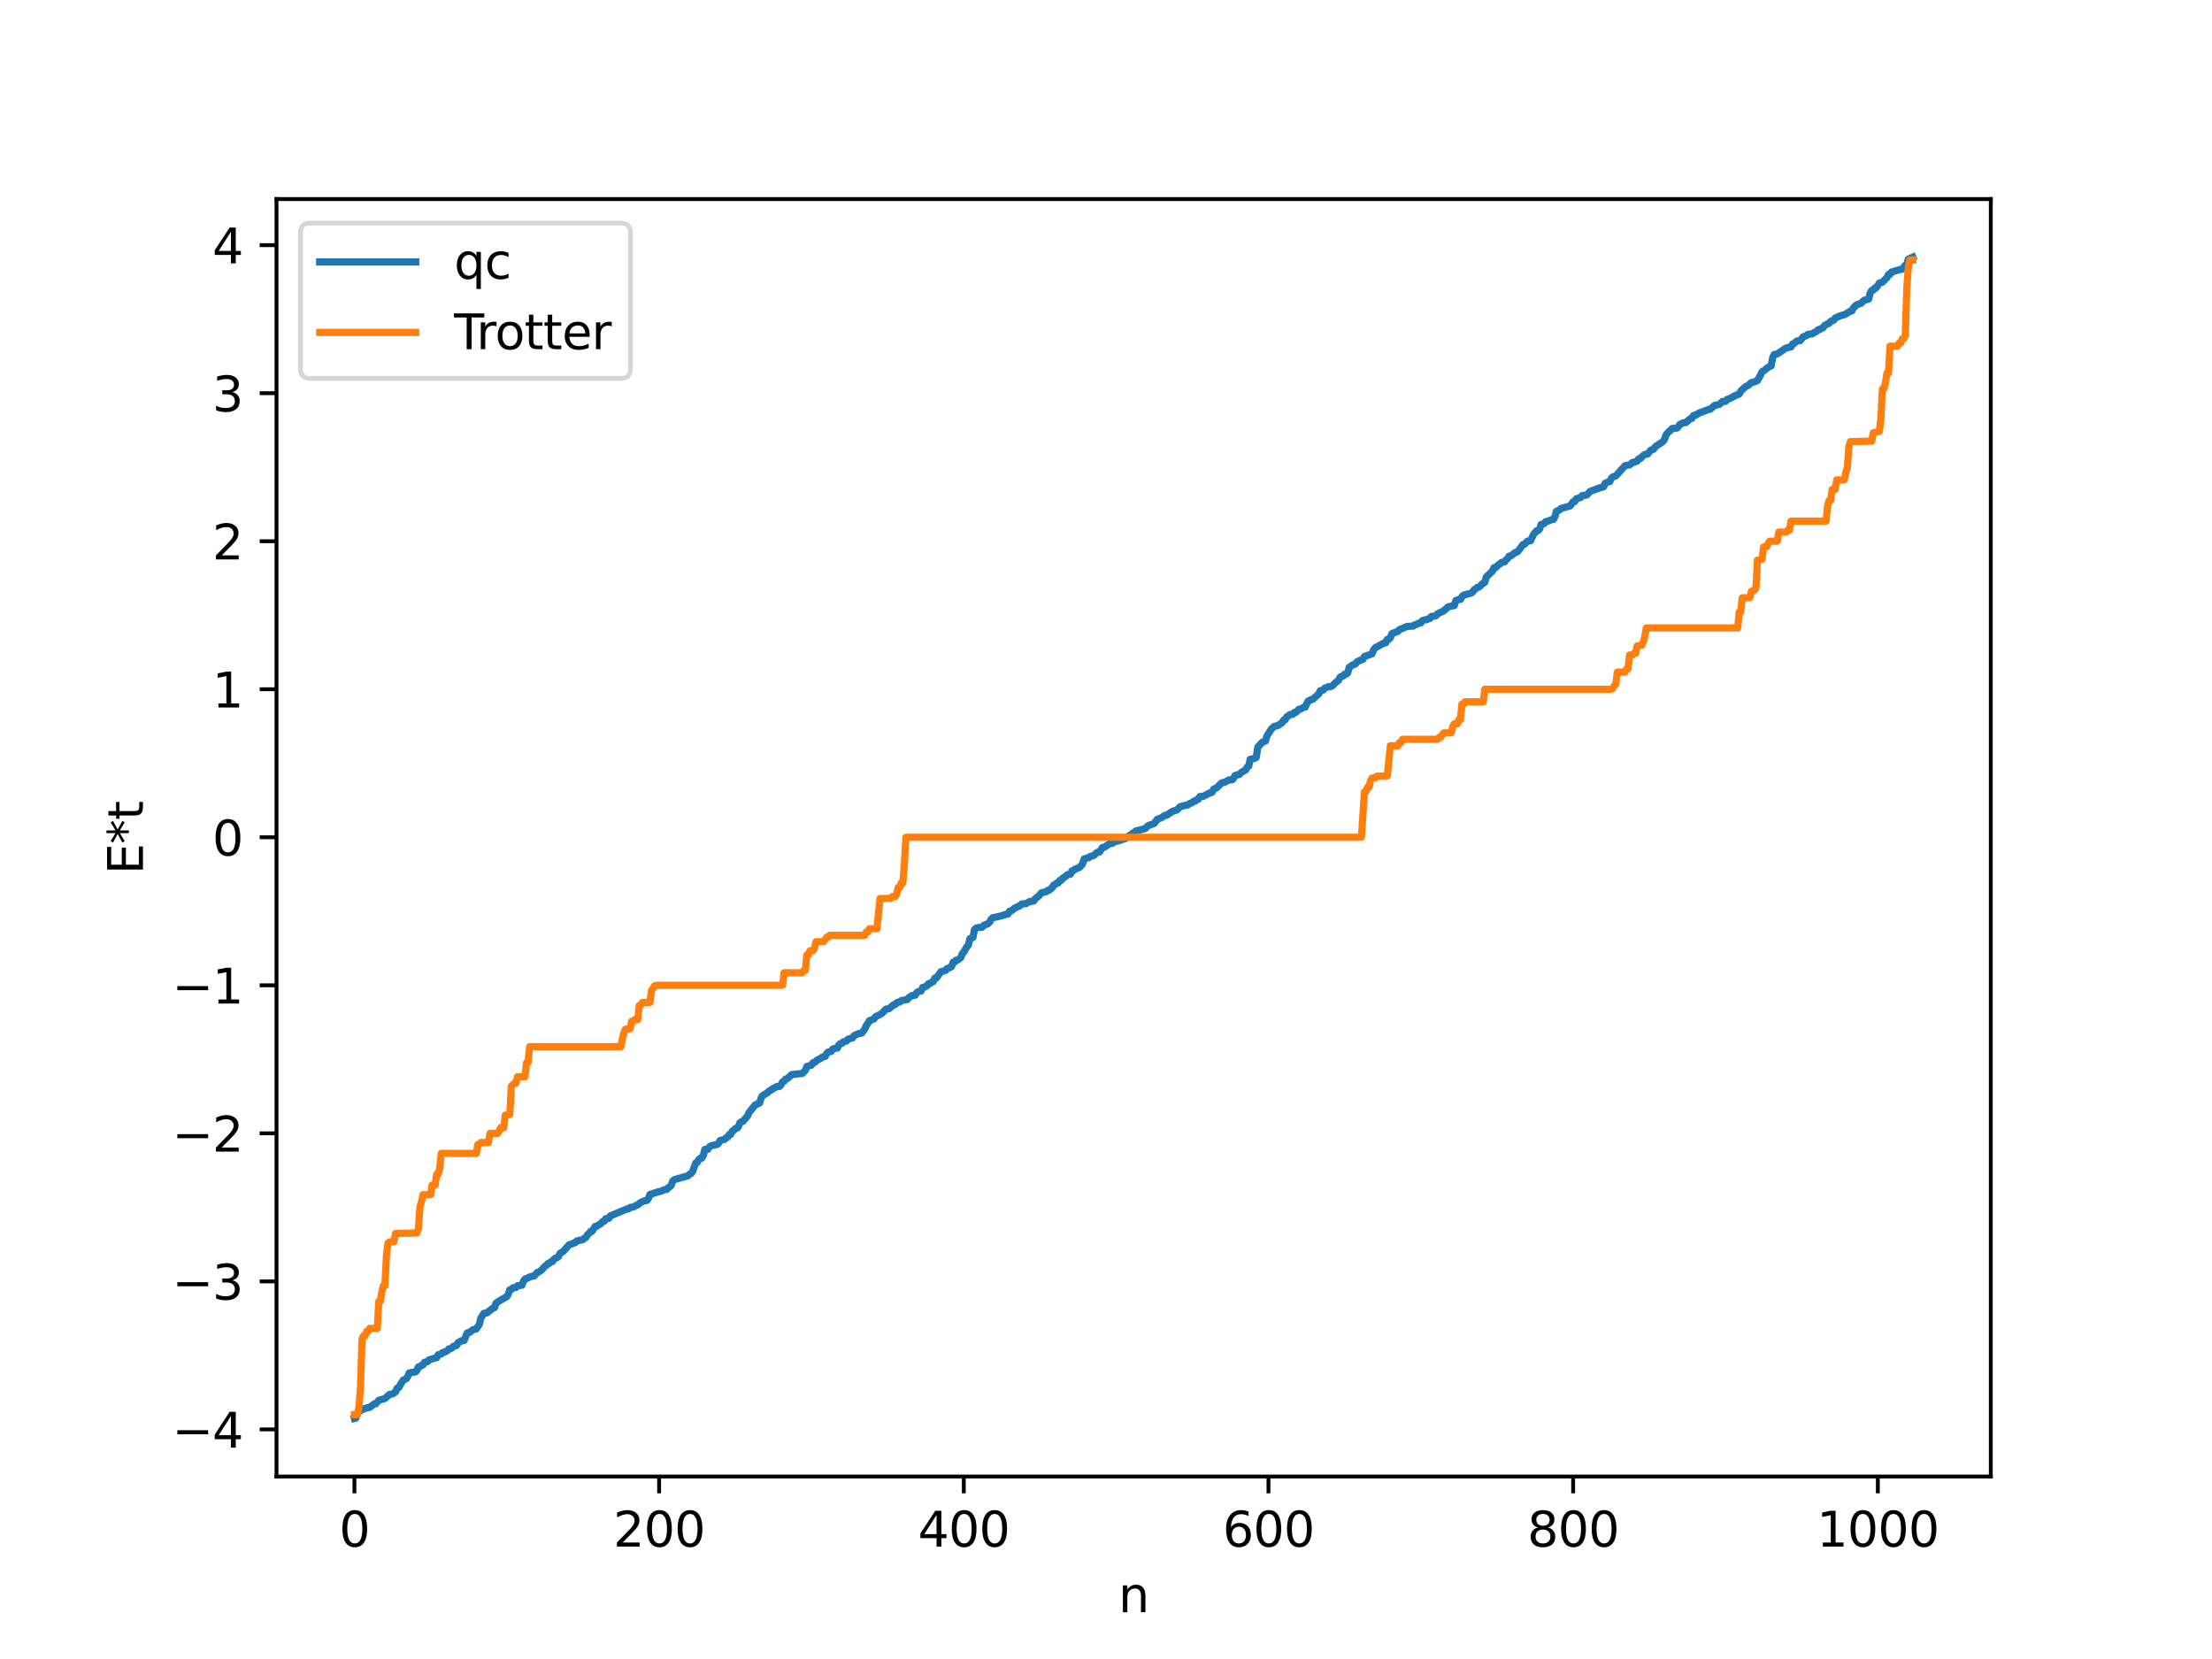 <?xml version="1.0" encoding="utf-8" standalone="no"?>
<!DOCTYPE svg PUBLIC "-//W3C//DTD SVG 1.1//EN"
  "http://www.w3.org/Graphics/SVG/1.1/DTD/svg11.dtd">
<svg xmlns:xlink="http://www.w3.org/1999/xlink" width="460.8pt" height="345.6pt" viewBox="0 0 460.8 345.6" xmlns="http://www.w3.org/2000/svg" version="1.1">
 <defs>
  <style type="text/css">*{stroke-linejoin: round; stroke-linecap: butt}</style>
 </defs>
 <g id="figure_1">
  <g id="patch_1">
   <path d="M 0 345.6 
L 460.8 345.6 
L 460.8 0 
L 0 0 
z
" style="fill: #ffffff"/>
  </g>
  <g id="axes_1">
   <g id="patch_2">
    <path d="M 57.6 307.584 
L 414.72 307.584 
L 414.72 41.472 
L 57.6 41.472 
z
" style="fill: #ffffff"/>
   </g>
   <g id="matplotlib.axis_1">
    <g id="xtick_1">
     <g id="line2d_1">
      <defs>
       <path id="m5152d37463" d="M 0 0 
L 0 3.5 
" style="stroke: #000000; stroke-width: 0.8"/>
      </defs>
      <g>
       <use xlink:href="#m5152d37463" x="73.833" y="307.584" style="stroke: #000000; stroke-width: 0.8"/>
      </g>
     </g>
     <g id="text_1">
      <!-- 0 -->
      <g transform="translate(70.651 322.182) scale(0.1 -0.1)">
       <defs>
        <path id="DejaVuSans-30" d="M 2034 4250 
Q 1547 4250 1301 3770 
Q 1056 3291 1056 2328 
Q 1056 1369 1301 889 
Q 1547 409 2034 409 
Q 2525 409 2770 889 
Q 3016 1369 3016 2328 
Q 3016 3291 2770 3770 
Q 2525 4250 2034 4250 
z
M 2034 4750 
Q 2819 4750 3233 4129 
Q 3647 3509 3647 2328 
Q 3647 1150 3233 529 
Q 2819 -91 2034 -91 
Q 1250 -91 836 529 
Q 422 1150 422 2328 
Q 422 3509 836 4129 
Q 1250 4750 2034 4750 
z
" transform="scale(0.016)"/>
       </defs>
       <use xlink:href="#DejaVuSans-30"/>
      </g>
     </g>
    </g>
    <g id="xtick_2">
     <g id="line2d_2">
      <g>
       <use xlink:href="#m5152d37463" x="137.304" y="307.584" style="stroke: #000000; stroke-width: 0.8"/>
      </g>
     </g>
     <g id="text_2">
      <!-- 200 -->
      <g transform="translate(127.76 322.182) scale(0.1 -0.1)">
       <defs>
        <path id="DejaVuSans-32" d="M 1228 531 
L 3431 531 
L 3431 0 
L 469 0 
L 469 531 
Q 828 903 1448 1529 
Q 2069 2156 2228 2338 
Q 2531 2678 2651 2914 
Q 2772 3150 2772 3378 
Q 2772 3750 2511 3984 
Q 2250 4219 1831 4219 
Q 1534 4219 1204 4116 
Q 875 4013 500 3803 
L 500 4441 
Q 881 4594 1212 4672 
Q 1544 4750 1819 4750 
Q 2544 4750 2975 4387 
Q 3406 4025 3406 3419 
Q 3406 3131 3298 2873 
Q 3191 2616 2906 2266 
Q 2828 2175 2409 1742 
Q 1991 1309 1228 531 
z
" transform="scale(0.016)"/>
       </defs>
       <use xlink:href="#DejaVuSans-32"/>
       <use xlink:href="#DejaVuSans-30" x="63.623"/>
       <use xlink:href="#DejaVuSans-30" x="127.246"/>
      </g>
     </g>
    </g>
    <g id="xtick_3">
     <g id="line2d_3">
      <g>
       <use xlink:href="#m5152d37463" x="200.775" y="307.584" style="stroke: #000000; stroke-width: 0.8"/>
      </g>
     </g>
     <g id="text_3">
      <!-- 400 -->
      <g transform="translate(191.231 322.182) scale(0.1 -0.1)">
       <defs>
        <path id="DejaVuSans-34" d="M 2419 4116 
L 825 1625 
L 2419 1625 
L 2419 4116 
z
M 2253 4666 
L 3047 4666 
L 3047 1625 
L 3713 1625 
L 3713 1100 
L 3047 1100 
L 3047 0 
L 2419 0 
L 2419 1100 
L 313 1100 
L 313 1709 
L 2253 4666 
z
" transform="scale(0.016)"/>
       </defs>
       <use xlink:href="#DejaVuSans-34"/>
       <use xlink:href="#DejaVuSans-30" x="63.623"/>
       <use xlink:href="#DejaVuSans-30" x="127.246"/>
      </g>
     </g>
    </g>
    <g id="xtick_4">
     <g id="line2d_4">
      <g>
       <use xlink:href="#m5152d37463" x="264.246" y="307.584" style="stroke: #000000; stroke-width: 0.8"/>
      </g>
     </g>
     <g id="text_4">
      <!-- 600 -->
      <g transform="translate(254.702 322.182) scale(0.1 -0.1)">
       <defs>
        <path id="DejaVuSans-36" d="M 2113 2584 
Q 1688 2584 1439 2293 
Q 1191 2003 1191 1497 
Q 1191 994 1439 701 
Q 1688 409 2113 409 
Q 2538 409 2786 701 
Q 3034 994 3034 1497 
Q 3034 2003 2786 2293 
Q 2538 2584 2113 2584 
z
M 3366 4563 
L 3366 3988 
Q 3128 4100 2886 4159 
Q 2644 4219 2406 4219 
Q 1781 4219 1451 3797 
Q 1122 3375 1075 2522 
Q 1259 2794 1537 2939 
Q 1816 3084 2150 3084 
Q 2853 3084 3261 2657 
Q 3669 2231 3669 1497 
Q 3669 778 3244 343 
Q 2819 -91 2113 -91 
Q 1303 -91 875 529 
Q 447 1150 447 2328 
Q 447 3434 972 4092 
Q 1497 4750 2381 4750 
Q 2619 4750 2861 4703 
Q 3103 4656 3366 4563 
z
" transform="scale(0.016)"/>
       </defs>
       <use xlink:href="#DejaVuSans-36"/>
       <use xlink:href="#DejaVuSans-30" x="63.623"/>
       <use xlink:href="#DejaVuSans-30" x="127.246"/>
      </g>
     </g>
    </g>
    <g id="xtick_5">
     <g id="line2d_5">
      <g>
       <use xlink:href="#m5152d37463" x="327.717" y="307.584" style="stroke: #000000; stroke-width: 0.8"/>
      </g>
     </g>
     <g id="text_5">
      <!-- 800 -->
      <g transform="translate(318.173 322.182) scale(0.1 -0.1)">
       <defs>
        <path id="DejaVuSans-38" d="M 2034 2216 
Q 1584 2216 1326 1975 
Q 1069 1734 1069 1313 
Q 1069 891 1326 650 
Q 1584 409 2034 409 
Q 2484 409 2743 651 
Q 3003 894 3003 1313 
Q 3003 1734 2745 1975 
Q 2488 2216 2034 2216 
z
M 1403 2484 
Q 997 2584 770 2862 
Q 544 3141 544 3541 
Q 544 4100 942 4425 
Q 1341 4750 2034 4750 
Q 2731 4750 3128 4425 
Q 3525 4100 3525 3541 
Q 3525 3141 3298 2862 
Q 3072 2584 2669 2484 
Q 3125 2378 3379 2068 
Q 3634 1759 3634 1313 
Q 3634 634 3220 271 
Q 2806 -91 2034 -91 
Q 1263 -91 848 271 
Q 434 634 434 1313 
Q 434 1759 690 2068 
Q 947 2378 1403 2484 
z
M 1172 3481 
Q 1172 3119 1398 2916 
Q 1625 2713 2034 2713 
Q 2441 2713 2670 2916 
Q 2900 3119 2900 3481 
Q 2900 3844 2670 4047 
Q 2441 4250 2034 4250 
Q 1625 4250 1398 4047 
Q 1172 3844 1172 3481 
z
" transform="scale(0.016)"/>
       </defs>
       <use xlink:href="#DejaVuSans-38"/>
       <use xlink:href="#DejaVuSans-30" x="63.623"/>
       <use xlink:href="#DejaVuSans-30" x="127.246"/>
      </g>
     </g>
    </g>
    <g id="xtick_6">
     <g id="line2d_6">
      <g>
       <use xlink:href="#m5152d37463" x="391.188" y="307.584" style="stroke: #000000; stroke-width: 0.8"/>
      </g>
     </g>
     <g id="text_6">
      <!-- 1000 -->
      <g transform="translate(378.463 322.182) scale(0.1 -0.1)">
       <defs>
        <path id="DejaVuSans-31" d="M 794 531 
L 1825 531 
L 1825 4091 
L 703 3866 
L 703 4441 
L 1819 4666 
L 2450 4666 
L 2450 531 
L 3481 531 
L 3481 0 
L 794 0 
L 794 531 
z
" transform="scale(0.016)"/>
       </defs>
       <use xlink:href="#DejaVuSans-31"/>
       <use xlink:href="#DejaVuSans-30" x="63.623"/>
       <use xlink:href="#DejaVuSans-30" x="127.246"/>
       <use xlink:href="#DejaVuSans-30" x="190.869"/>
      </g>
     </g>
    </g>
    <g id="text_7">
     <!-- n -->
     <g transform="translate(232.991 335.861) scale(0.1 -0.1)">
      <defs>
       <path id="DejaVuSans-6e" d="M 3513 2113 
L 3513 0 
L 2938 0 
L 2938 2094 
Q 2938 2591 2744 2837 
Q 2550 3084 2163 3084 
Q 1697 3084 1428 2787 
Q 1159 2491 1159 1978 
L 1159 0 
L 581 0 
L 581 3500 
L 1159 3500 
L 1159 2956 
Q 1366 3272 1645 3428 
Q 1925 3584 2291 3584 
Q 2894 3584 3203 3211 
Q 3513 2838 3513 2113 
z
" transform="scale(0.016)"/>
      </defs>
      <use xlink:href="#DejaVuSans-6e"/>
     </g>
    </g>
   </g>
   <g id="matplotlib.axis_2">
    <g id="ytick_1">
     <g id="line2d_7">
      <defs>
       <path id="m6cc9593e66" d="M 0 0 
L -3.5 0 
" style="stroke: #000000; stroke-width: 0.8"/>
      </defs>
      <g>
       <use xlink:href="#m6cc9593e66" x="57.6" y="297.774" style="stroke: #000000; stroke-width: 0.8"/>
      </g>
     </g>
     <g id="text_8">
      <!-- −4 -->
      <g transform="translate(35.858 301.573) scale(0.1 -0.1)">
       <defs>
        <path id="DejaVuSans-2212" d="M 678 2272 
L 4684 2272 
L 4684 1741 
L 678 1741 
L 678 2272 
z
" transform="scale(0.016)"/>
       </defs>
       <use xlink:href="#DejaVuSans-2212"/>
       <use xlink:href="#DejaVuSans-34" x="83.789"/>
      </g>
     </g>
    </g>
    <g id="ytick_2">
     <g id="line2d_8">
      <g>
       <use xlink:href="#m6cc9593e66" x="57.6" y="266.936" style="stroke: #000000; stroke-width: 0.8"/>
      </g>
     </g>
     <g id="text_9">
      <!-- −3 -->
      <g transform="translate(35.858 270.735) scale(0.1 -0.1)">
       <defs>
        <path id="DejaVuSans-33" d="M 2597 2516 
Q 3050 2419 3304 2112 
Q 3559 1806 3559 1356 
Q 3559 666 3084 287 
Q 2609 -91 1734 -91 
Q 1441 -91 1130 -33 
Q 819 25 488 141 
L 488 750 
Q 750 597 1062 519 
Q 1375 441 1716 441 
Q 2309 441 2620 675 
Q 2931 909 2931 1356 
Q 2931 1769 2642 2001 
Q 2353 2234 1838 2234 
L 1294 2234 
L 1294 2753 
L 1863 2753 
Q 2328 2753 2575 2939 
Q 2822 3125 2822 3475 
Q 2822 3834 2567 4026 
Q 2313 4219 1838 4219 
Q 1578 4219 1281 4162 
Q 984 4106 628 3988 
L 628 4550 
Q 988 4650 1302 4700 
Q 1616 4750 1894 4750 
Q 2613 4750 3031 4423 
Q 3450 4097 3450 3541 
Q 3450 3153 3228 2886 
Q 3006 2619 2597 2516 
z
" transform="scale(0.016)"/>
       </defs>
       <use xlink:href="#DejaVuSans-2212"/>
       <use xlink:href="#DejaVuSans-33" x="83.789"/>
      </g>
     </g>
    </g>
    <g id="ytick_3">
     <g id="line2d_9">
      <g>
       <use xlink:href="#m6cc9593e66" x="57.6" y="236.098" style="stroke: #000000; stroke-width: 0.8"/>
      </g>
     </g>
     <g id="text_10">
      <!-- −2 -->
      <g transform="translate(35.858 239.897) scale(0.1 -0.1)">
       <use xlink:href="#DejaVuSans-2212"/>
       <use xlink:href="#DejaVuSans-32" x="83.789"/>
      </g>
     </g>
    </g>
    <g id="ytick_4">
     <g id="line2d_10">
      <g>
       <use xlink:href="#m6cc9593e66" x="57.6" y="205.259" style="stroke: #000000; stroke-width: 0.8"/>
      </g>
     </g>
     <g id="text_11">
      <!-- −1 -->
      <g transform="translate(35.858 209.059) scale(0.1 -0.1)">
       <use xlink:href="#DejaVuSans-2212"/>
       <use xlink:href="#DejaVuSans-31" x="83.789"/>
      </g>
     </g>
    </g>
    <g id="ytick_5">
     <g id="line2d_11">
      <g>
       <use xlink:href="#m6cc9593e66" x="57.6" y="174.421" style="stroke: #000000; stroke-width: 0.8"/>
      </g>
     </g>
     <g id="text_12">
      <!-- 0 -->
      <g transform="translate(44.237 178.22) scale(0.1 -0.1)">
       <use xlink:href="#DejaVuSans-30"/>
      </g>
     </g>
    </g>
    <g id="ytick_6">
     <g id="line2d_12">
      <g>
       <use xlink:href="#m6cc9593e66" x="57.6" y="143.583" style="stroke: #000000; stroke-width: 0.8"/>
      </g>
     </g>
     <g id="text_13">
      <!-- 1 -->
      <g transform="translate(44.237 147.382) scale(0.1 -0.1)">
       <use xlink:href="#DejaVuSans-31"/>
      </g>
     </g>
    </g>
    <g id="ytick_7">
     <g id="line2d_13">
      <g>
       <use xlink:href="#m6cc9593e66" x="57.6" y="112.745" style="stroke: #000000; stroke-width: 0.8"/>
      </g>
     </g>
     <g id="text_14">
      <!-- 2 -->
      <g transform="translate(44.237 116.544) scale(0.1 -0.1)">
       <use xlink:href="#DejaVuSans-32"/>
      </g>
     </g>
    </g>
    <g id="ytick_8">
     <g id="line2d_14">
      <g>
       <use xlink:href="#m6cc9593e66" x="57.6" y="81.907" style="stroke: #000000; stroke-width: 0.8"/>
      </g>
     </g>
     <g id="text_15">
      <!-- 3 -->
      <g transform="translate(44.237 85.706) scale(0.1 -0.1)">
       <use xlink:href="#DejaVuSans-33"/>
      </g>
     </g>
    </g>
    <g id="ytick_9">
     <g id="line2d_15">
      <g>
       <use xlink:href="#m6cc9593e66" x="57.6" y="51.068" style="stroke: #000000; stroke-width: 0.8"/>
      </g>
     </g>
     <g id="text_16">
      <!-- 4 -->
      <g transform="translate(44.237 54.868) scale(0.1 -0.1)">
       <use xlink:href="#DejaVuSans-34"/>
      </g>
     </g>
    </g>
    <g id="text_17">
     <!-- E*t -->
     <g transform="translate(29.778 182.148) rotate(-90) scale(0.1 -0.1)">
      <defs>
       <path id="DejaVuSans-45" d="M 628 4666 
L 3578 4666 
L 3578 4134 
L 1259 4134 
L 1259 2753 
L 3481 2753 
L 3481 2222 
L 1259 2222 
L 1259 531 
L 3634 531 
L 3634 0 
L 628 0 
L 628 4666 
z
" transform="scale(0.016)"/>
       <path id="DejaVuSans-2a" d="M 3009 3897 
L 1888 3291 
L 3009 2681 
L 2828 2375 
L 1778 3009 
L 1778 1831 
L 1422 1831 
L 1422 3009 
L 372 2375 
L 191 2681 
L 1313 3291 
L 191 3897 
L 372 4206 
L 1422 3572 
L 1422 4750 
L 1778 4750 
L 1778 3572 
L 2828 4206 
L 3009 3897 
z
" transform="scale(0.016)"/>
       <path id="DejaVuSans-74" d="M 1172 4494 
L 1172 3500 
L 2356 3500 
L 2356 3053 
L 1172 3053 
L 1172 1153 
Q 1172 725 1289 603 
Q 1406 481 1766 481 
L 2356 481 
L 2356 0 
L 1766 0 
Q 1100 0 847 248 
Q 594 497 594 1153 
L 594 3053 
L 172 3053 
L 172 3500 
L 594 3500 
L 594 4494 
L 1172 4494 
z
" transform="scale(0.016)"/>
      </defs>
      <use xlink:href="#DejaVuSans-45"/>
      <use xlink:href="#DejaVuSans-2a" x="63.184"/>
      <use xlink:href="#DejaVuSans-74" x="113.184"/>
     </g>
    </g>
   </g>
   <g id="line2d_16">
    <path d="M 73.833 295.488 
L 74.15 295.405 
L 74.467 294.371 
L 75.102 293.856 
L 75.42 293.574 
L 75.737 293.553 
L 76.372 293.293 
L 77.006 293.185 
L 77.641 292.705 
L 77.958 292.474 
L 78.276 292.436 
L 78.91 291.708 
L 80.18 291.344 
L 81.132 290.496 
L 81.767 290.378 
L 82.401 289.95 
L 82.719 289.198 
L 83.036 289.07 
L 83.988 287.502 
L 84.623 287.242 
L 84.94 286.731 
L 85.258 286.005 
L 86.527 285.782 
L 86.844 285.492 
L 87.162 284.746 
L 87.479 284.703 
L 87.796 284.419 
L 88.114 284.341 
L 88.431 283.791 
L 89.066 283.646 
L 89.383 283.282 
L 90.97 282.818 
L 91.287 282.211 
L 91.922 282.061 
L 92.239 281.726 
L 92.557 281.697 
L 93.191 281.372 
L 93.509 280.991 
L 93.826 280.972 
L 94.143 280.816 
L 94.461 280.466 
L 95.096 280.302 
L 95.413 279.697 
L 95.73 279.59 
L 96.048 279.32 
L 96.682 279.243 
L 97.317 277.69 
L 97.952 277.505 
L 98.269 277.168 
L 98.586 276.994 
L 99.221 276.853 
L 99.856 275.893 
L 100.173 274.588 
L 100.808 273.595 
L 101.443 273.495 
L 102.077 272.976 
L 102.712 272.482 
L 103.029 272.402 
L 103.347 271.464 
L 103.981 271.027 
L 105.568 270.112 
L 105.886 269.582 
L 106.203 268.673 
L 106.52 268.626 
L 106.838 268.28 
L 107.472 268.202 
L 107.79 267.852 
L 108.742 267.726 
L 109.059 266.89 
L 109.377 266.43 
L 109.694 266.346 
L 110.329 266.04 
L 110.963 265.83 
L 111.281 265.819 
L 111.915 265.071 
L 112.233 264.984 
L 112.867 264.536 
L 113.502 263.79 
L 113.82 263.599 
L 114.137 263.219 
L 114.454 263.149 
L 114.772 262.861 
L 115.089 262.805 
L 115.406 262.303 
L 115.724 262.088 
L 116.041 262.011 
L 116.358 261.756 
L 116.676 261.081 
L 117.31 260.714 
L 118.58 259.298 
L 119.215 259.112 
L 119.532 258.913 
L 119.849 258.872 
L 120.167 258.511 
L 121.436 258.226 
L 121.753 257.918 
L 122.071 257.785 
L 122.388 257.212 
L 122.705 256.944 
L 123.023 256.519 
L 123.34 256.501 
L 123.975 255.487 
L 124.292 255.46 
L 125.244 254.824 
L 125.562 254.47 
L 125.879 254.395 
L 126.196 253.871 
L 126.831 253.805 
L 127.148 253.291 
L 130.639 251.843 
L 130.957 251.799 
L 131.274 251.534 
L 131.909 251.456 
L 132.543 251.116 
L 132.861 250.994 
L 133.496 250.47 
L 134.448 250.084 
L 134.765 250.082 
L 135.082 249.669 
L 135.4 248.832 
L 136.986 248.31 
L 137.939 248.084 
L 138.256 247.862 
L 138.891 247.777 
L 139.208 247.415 
L 139.525 247.238 
L 139.843 246.89 
L 140.16 246.013 
L 140.477 245.741 
L 143.334 244.939 
L 143.651 244.588 
L 143.968 244.447 
L 144.286 244.059 
L 144.92 242.273 
L 145.238 242.177 
L 145.555 241.566 
L 145.872 241.298 
L 146.19 241.267 
L 146.507 240.725 
L 146.824 239.455 
L 147.459 239.424 
L 147.777 238.926 
L 148.094 238.708 
L 148.729 238.548 
L 149.363 238.435 
L 149.681 238.172 
L 149.998 237.59 
L 150.95 237.36 
L 151.267 237.017 
L 151.585 236.889 
L 151.902 236.361 
L 152.22 236.33 
L 152.537 235.664 
L 152.854 235.489 
L 153.172 235.097 
L 153.489 235.031 
L 153.806 234.761 
L 154.124 233.911 
L 154.441 233.676 
L 154.758 233.609 
L 155.71 232.51 
L 156.028 231.792 
L 157.297 230.183 
L 157.615 230.094 
L 157.932 229.834 
L 158.249 229.775 
L 158.567 228.684 
L 158.884 228.234 
L 159.836 227.656 
L 160.153 227.352 
L 160.788 226.977 
L 161.105 226.707 
L 161.423 226.619 
L 161.74 226.375 
L 162.375 226.326 
L 162.692 226.005 
L 163.01 225.393 
L 163.327 225.247 
L 163.644 224.801 
L 163.962 224.717 
L 164.596 224.193 
L 164.914 223.854 
L 167.135 223.612 
L 167.77 222.994 
L 168.087 222.159 
L 169.039 221.889 
L 169.357 221.386 
L 169.674 221.335 
L 170.309 220.794 
L 170.943 220.506 
L 171.261 220.231 
L 171.896 220.076 
L 172.213 219.441 
L 172.53 219.167 
L 173.165 219.03 
L 173.482 218.542 
L 174.117 218.34 
L 174.434 218.33 
L 174.752 217.676 
L 175.069 217.409 
L 175.386 217.355 
L 175.704 217.028 
L 176.339 216.855 
L 176.656 216.485 
L 177.608 216.212 
L 177.925 215.74 
L 178.877 215.315 
L 179.512 215.218 
L 180.147 214.382 
L 180.464 213.609 
L 180.781 213.221 
L 181.099 212.636 
L 182.051 212.279 
L 182.368 211.819 
L 183.638 211.168 
L 184.59 210.212 
L 185.224 210.122 
L 186.177 209.306 
L 186.494 209.252 
L 186.811 208.886 
L 187.129 208.752 
L 187.446 208.743 
L 187.763 208.438 
L 189.033 208.219 
L 189.35 207.804 
L 189.985 207.39 
L 190.62 207.333 
L 190.937 206.852 
L 191.254 206.583 
L 191.889 206.445 
L 192.206 205.694 
L 192.524 205.657 
L 193.158 205.331 
L 193.476 204.888 
L 193.793 204.839 
L 194.11 204.582 
L 194.428 204.475 
L 194.745 203.743 
L 195.062 203.733 
L 196.015 202.421 
L 196.967 202.177 
L 197.284 201.76 
L 197.919 201.544 
L 198.236 201.352 
L 198.553 200.44 
L 198.871 200.418 
L 199.188 200.024 
L 199.505 199.976 
L 200.14 199.504 
L 200.458 198.684 
L 200.775 198.333 
L 201.41 197.233 
L 201.727 196.893 
L 202.044 195.559 
L 202.679 195.295 
L 202.996 193.665 
L 203.314 193.375 
L 203.631 193.245 
L 204.583 193.164 
L 204.9 192.795 
L 205.853 192.406 
L 206.17 192.062 
L 206.487 191.472 
L 206.805 191.18 
L 207.439 191.057 
L 208.709 190.761 
L 209.343 190.532 
L 209.978 190.411 
L 210.296 189.819 
L 210.613 189.765 
L 210.93 189.574 
L 211.248 189.244 
L 212.517 188.652 
L 212.834 188.318 
L 213.786 188.232 
L 214.421 187.831 
L 215.373 187.679 
L 215.691 187.172 
L 216.325 186.729 
L 216.96 185.982 
L 217.912 185.765 
L 218.229 185.491 
L 218.547 185.444 
L 219.181 184.937 
L 219.499 184.381 
L 219.816 184.257 
L 220.134 183.968 
L 220.451 183.932 
L 220.768 183.401 
L 221.086 183.377 
L 221.403 182.926 
L 222.038 182.546 
L 222.355 182.213 
L 222.99 182.113 
L 223.307 181.424 
L 223.624 181.364 
L 223.942 181.074 
L 224.894 180.69 
L 225.529 179.962 
L 225.846 178.927 
L 226.481 178.743 
L 226.798 178.682 
L 227.115 178.427 
L 227.75 178.243 
L 228.067 178.055 
L 228.385 177.694 
L 228.702 177.521 
L 229.02 177.508 
L 229.654 176.558 
L 229.972 176.526 
L 230.289 176.356 
L 230.924 175.871 
L 231.558 175.71 
L 231.876 175.61 
L 232.193 175.34 
L 233.145 175.134 
L 233.78 174.876 
L 234.415 174.704 
L 235.049 174.191 
L 235.684 173.836 
L 236.001 173.534 
L 236.319 173.416 
L 236.636 173.101 
L 238.54 172.624 
L 239.175 171.996 
L 240.444 171.548 
L 241.079 170.67 
L 242.031 170.317 
L 242.666 169.844 
L 242.983 169.843 
L 244.253 169.013 
L 245.205 168.717 
L 245.839 168.057 
L 246.791 167.795 
L 247.426 167.692 
L 247.743 167.444 
L 248.378 167.186 
L 248.696 166.888 
L 249.013 166.873 
L 249.33 166.573 
L 249.648 166.489 
L 249.965 165.925 
L 250.6 165.911 
L 251.552 165.43 
L 251.869 165.218 
L 252.186 165.2 
L 252.504 165.034 
L 252.821 164.404 
L 253.456 164.123 
L 254.408 163.153 
L 254.725 163.01 
L 255.043 163.005 
L 255.995 162.478 
L 256.629 162.44 
L 256.947 162.222 
L 257.264 161.557 
L 258.216 161.314 
L 258.534 160.942 
L 259.486 160.391 
L 259.803 159.818 
L 260.12 159.634 
L 260.438 158.183 
L 261.39 157.984 
L 261.707 157.767 
L 262.024 155.633 
L 262.977 154.597 
L 263.611 154.374 
L 263.929 153.324 
L 264.881 151.823 
L 265.515 151.284 
L 266.15 151.175 
L 267.102 150.55 
L 267.42 149.986 
L 267.737 149.934 
L 268.054 149.305 
L 268.372 149.161 
L 268.689 148.869 
L 269.324 148.787 
L 269.641 148.404 
L 269.958 148.391 
L 270.593 147.754 
L 270.91 147.727 
L 271.545 147.355 
L 271.862 147.329 
L 272.497 146.059 
L 273.132 145.748 
L 273.449 145.686 
L 274.719 144.553 
L 275.036 143.895 
L 275.671 143.745 
L 275.988 143.349 
L 276.623 143.082 
L 277.258 143.012 
L 277.575 142.873 
L 278.21 142.193 
L 278.844 141.731 
L 279.162 141.054 
L 279.796 140.81 
L 280.114 140.439 
L 280.431 140.431 
L 280.748 140.184 
L 281.066 139.033 
L 281.7 138.564 
L 282.335 138.319 
L 282.653 137.9 
L 283.287 137.584 
L 283.922 137.346 
L 284.239 136.763 
L 285.826 136.205 
L 286.143 135.386 
L 286.461 134.957 
L 288.365 133.922 
L 288.682 133.91 
L 289 133.194 
L 289.317 133.188 
L 289.634 132.866 
L 289.952 132.008 
L 290.904 131.625 
L 291.221 131.515 
L 291.539 131.159 
L 293.125 130.496 
L 294.395 130.421 
L 294.712 130.162 
L 295.029 130.119 
L 295.347 129.886 
L 295.981 129.754 
L 296.299 129.303 
L 296.934 129.095 
L 297.251 129.091 
L 297.568 128.889 
L 297.886 128.829 
L 298.203 128.417 
L 298.838 128.351 
L 299.155 128.245 
L 299.472 127.868 
L 300.742 127.266 
L 301.694 126.404 
L 302.963 126.144 
L 303.281 125.102 
L 303.915 124.884 
L 304.233 124.876 
L 304.55 124.306 
L 304.867 123.988 
L 306.454 123.558 
L 306.772 123.35 
L 307.089 122.848 
L 307.406 122.702 
L 307.724 122.373 
L 308.041 122.321 
L 308.358 122.095 
L 308.676 121.707 
L 309.31 121.312 
L 309.628 120.187 
L 310.897 118.984 
L 311.215 118.263 
L 311.532 118.261 
L 312.167 117.633 
L 312.484 117.468 
L 312.801 117.15 
L 313.436 117.039 
L 313.753 116.595 
L 314.071 116.352 
L 314.388 115.846 
L 314.705 115.823 
L 315.658 115.091 
L 315.975 115.024 
L 316.292 114.777 
L 317.244 113.458 
L 317.562 113.391 
L 318.196 112.731 
L 318.831 112.653 
L 319.466 111.324 
L 320.1 110.578 
L 320.418 110.539 
L 320.735 110.199 
L 321.053 109.236 
L 321.687 109.064 
L 322.005 108.658 
L 322.322 108.639 
L 323.274 108.219 
L 323.591 108.217 
L 323.909 107.685 
L 324.226 106.525 
L 324.861 106.243 
L 325.178 105.938 
L 327.082 105.393 
L 327.717 104.524 
L 328.034 104.49 
L 328.352 103.928 
L 328.986 103.709 
L 329.304 103.615 
L 329.621 103.238 
L 330.573 103.118 
L 331.208 102.388 
L 333.112 101.682 
L 334.064 101.413 
L 334.381 100.679 
L 335.016 100.4 
L 335.334 100.344 
L 335.651 99.667 
L 335.968 99.36 
L 336.603 99.137 
L 338.507 97.033 
L 339.142 96.882 
L 339.459 96.868 
L 340.094 96.336 
L 340.411 96.286 
L 341.046 96.058 
L 341.363 95.607 
L 341.681 95.537 
L 342.315 94.923 
L 342.633 94.683 
L 343.267 94.562 
L 343.902 93.761 
L 344.22 93.696 
L 344.537 93.51 
L 344.854 93.039 
L 346.441 91.982 
L 346.758 91.507 
L 347.076 90.558 
L 347.71 89.847 
L 348.028 89.632 
L 348.345 89.261 
L 349.297 89.189 
L 349.615 88.915 
L 349.932 88.434 
L 350.567 88.109 
L 351.201 88.033 
L 352.153 87.2 
L 352.471 87.143 
L 352.788 86.559 
L 353.423 86.417 
L 353.74 86.134 
L 355.962 85.283 
L 356.279 85.246 
L 357.231 84.433 
L 358.183 84.244 
L 358.818 83.635 
L 359.453 83.616 
L 359.77 83.222 
L 360.405 82.992 
L 361.674 82.321 
L 362.309 82.075 
L 362.626 81.488 
L 363.578 80.575 
L 364.213 80.261 
L 364.848 79.704 
L 365.482 79.554 
L 366.117 79.279 
L 366.752 78.13 
L 367.069 77.431 
L 367.386 77.275 
L 368.339 76.502 
L 368.973 76.212 
L 369.291 74.457 
L 369.608 73.853 
L 370.243 73.736 
L 371.195 73.096 
L 371.829 72.633 
L 372.464 72.389 
L 373.099 72.267 
L 373.416 71.677 
L 373.734 71.551 
L 374.368 71.028 
L 375.003 70.96 
L 375.638 70.163 
L 376.272 69.952 
L 376.59 69.659 
L 377.542 69.534 
L 378.177 69.152 
L 378.494 68.975 
L 378.811 68.656 
L 379.129 68.623 
L 379.446 68.388 
L 379.763 68.295 
L 380.081 67.816 
L 380.715 67.466 
L 381.033 67.354 
L 381.35 66.952 
L 381.985 66.704 
L 382.302 66.255 
L 383.254 65.834 
L 383.889 65.628 
L 384.206 65.567 
L 385.476 64.837 
L 385.793 64.746 
L 386.11 64.129 
L 386.745 63.509 
L 387.38 63.284 
L 387.697 63.183 
L 388.332 62.545 
L 389.284 62.314 
L 389.601 61.01 
L 389.919 60.504 
L 390.236 60.423 
L 390.553 59.989 
L 390.871 59.933 
L 391.505 58.967 
L 392.14 58.789 
L 393.092 57.832 
L 393.41 57.167 
L 393.727 57.151 
L 394.044 56.667 
L 395.948 56.113 
L 396.266 56.073 
L 396.9 55.275 
L 397.218 55.142 
L 397.535 53.985 
L 398.487 53.568 
L 398.487 53.568 
" clip-path="url(#p6cfd4cde44)" style="fill: none; stroke: #1f77b4; stroke-width: 1.5; stroke-linecap: square"/>
   </g>
   <g id="line2d_17">
    <path d="M 73.833 294.689 
L 74.467 294.689 
L 74.785 293.089 
L 75.102 288.806 
L 75.42 278.873 
L 75.737 278.263 
L 76.054 278.263 
L 76.372 277.363 
L 76.689 277.363 
L 77.006 276.726 
L 78.593 276.726 
L 78.91 271.123 
L 79.228 271.123 
L 79.545 269.094 
L 79.862 267.841 
L 80.18 267.841 
L 80.497 261.645 
L 80.815 258.966 
L 81.132 258.728 
L 82.084 258.678 
L 82.401 256.951 
L 86.844 256.853 
L 87.162 255.908 
L 87.479 251.418 
L 87.796 250.425 
L 88.114 248.871 
L 89.7 248.871 
L 90.018 246.885 
L 90.653 246.885 
L 90.97 244.578 
L 91.287 244.578 
L 91.605 243.376 
L 91.922 240.285 
L 99.221 240.285 
L 99.539 238.443 
L 99.856 238.443 
L 100.173 238.007 
L 101.76 238.007 
L 102.077 236.098 
L 103.664 236.098 
L 103.981 235.667 
L 104.299 234.922 
L 104.934 234.922 
L 105.251 232.304 
L 105.568 232.304 
L 105.886 232.172 
L 106.203 232.172 
L 106.52 226.263 
L 107.155 225.679 
L 107.472 225.679 
L 107.79 224.318 
L 109.377 224.318 
L 109.694 221.332 
L 110.011 221.332 
L 110.329 218.033 
L 129.37 218.033 
L 129.687 216.158 
L 130.005 215.077 
L 130.322 214.395 
L 130.957 214.395 
L 131.274 214.283 
L 131.591 212.749 
L 131.909 212.749 
L 132.226 212.399 
L 132.861 212.399 
L 133.178 209.446 
L 133.496 209.446 
L 133.813 208.828 
L 135.4 208.828 
L 135.717 206.311 
L 136.034 205.971 
L 136.352 205.403 
L 136.669 205.259 
L 163.01 205.259 
L 163.327 202.646 
L 167.135 202.646 
L 167.453 202.169 
L 167.77 202.169 
L 168.087 198.935 
L 168.405 198.935 
L 168.722 198.072 
L 169.357 198.072 
L 169.674 197.515 
L 169.991 196.181 
L 171.578 196.181 
L 172.213 195.24 
L 172.53 195.24 
L 172.848 194.841 
L 180.147 194.841 
L 180.464 194.154 
L 180.781 194.154 
L 181.099 193.48 
L 182.686 193.48 
L 183.32 187.195 
L 185.542 187.139 
L 185.859 186.774 
L 186.494 186.774 
L 186.811 186.222 
L 187.129 184.84 
L 187.446 184.84 
L 187.763 183.904 
L 188.081 183.904 
L 188.398 179.995 
L 188.715 174.421 
L 283.605 174.421 
L 284.239 164.939 
L 284.557 164.939 
L 284.874 164.003 
L 285.191 164.003 
L 285.509 162.62 
L 285.826 162.069 
L 286.461 162.069 
L 286.778 161.704 
L 289 161.648 
L 289.634 155.362 
L 291.221 155.362 
L 291.539 154.688 
L 291.856 154.688 
L 292.173 154.002 
L 299.472 154.002 
L 299.79 153.602 
L 300.107 153.602 
L 300.742 152.662 
L 302.329 152.662 
L 302.646 151.328 
L 302.963 150.771 
L 303.598 150.771 
L 303.915 149.907 
L 304.233 149.907 
L 304.55 146.673 
L 304.867 146.673 
L 305.185 146.196 
L 308.993 146.196 
L 309.31 143.583 
L 335.651 143.583 
L 335.968 143.44 
L 336.286 142.871 
L 336.603 142.532 
L 336.92 140.014 
L 338.507 140.014 
L 338.824 139.396 
L 339.142 139.396 
L 339.459 136.444 
L 340.094 136.444 
L 340.411 136.093 
L 340.729 136.093 
L 341.046 134.56 
L 341.681 134.447 
L 341.998 134.447 
L 342.315 133.765 
L 342.633 132.684 
L 342.95 130.81 
L 361.991 130.809 
L 362.309 127.51 
L 362.626 127.51 
L 362.943 124.524 
L 364.53 124.524 
L 364.848 123.163 
L 365.165 123.163 
L 365.8 122.579 
L 366.117 116.67 
L 366.434 116.67 
L 366.752 116.538 
L 367.069 116.538 
L 367.386 113.92 
L 368.021 113.92 
L 368.339 113.175 
L 368.656 112.745 
L 370.243 112.745 
L 370.56 110.836 
L 372.147 110.836 
L 372.464 110.4 
L 372.781 110.4 
L 373.099 108.558 
L 380.398 108.558 
L 380.715 105.466 
L 381.033 104.265 
L 381.35 104.265 
L 381.667 101.957 
L 382.302 101.957 
L 382.62 99.971 
L 384.206 99.971 
L 384.524 98.417 
L 384.841 97.424 
L 385.158 92.934 
L 385.476 91.989 
L 389.919 91.891 
L 390.236 90.165 
L 391.505 89.876 
L 391.823 87.198 
L 392.14 81.001 
L 392.458 81.001 
L 392.775 79.748 
L 393.092 77.72 
L 393.41 77.72 
L 393.727 72.116 
L 395.314 72.116 
L 395.631 71.479 
L 395.948 71.479 
L 396.266 70.579 
L 396.583 70.579 
L 396.9 69.97 
L 397.218 60.037 
L 397.535 55.753 
L 397.853 54.153 
L 398.487 54.153 
L 398.487 54.153 
" clip-path="url(#p6cfd4cde44)" style="fill: none; stroke: #ff7f0e; stroke-width: 1.5; stroke-linecap: square"/>
   </g>
   <g id="patch_3">
    <path d="M 57.6 307.584 
L 57.6 41.472 
" style="fill: none; stroke: #000000; stroke-width: 0.8; stroke-linejoin: miter; stroke-linecap: square"/>
   </g>
   <g id="patch_4">
    <path d="M 414.72 307.584 
L 414.72 41.472 
" style="fill: none; stroke: #000000; stroke-width: 0.8; stroke-linejoin: miter; stroke-linecap: square"/>
   </g>
   <g id="patch_5">
    <path d="M 57.6 307.584 
L 414.72 307.584 
" style="fill: none; stroke: #000000; stroke-width: 0.8; stroke-linejoin: miter; stroke-linecap: square"/>
   </g>
   <g id="patch_6">
    <path d="M 57.6 41.472 
L 414.72 41.472 
" style="fill: none; stroke: #000000; stroke-width: 0.8; stroke-linejoin: miter; stroke-linecap: square"/>
   </g>
   <g id="legend_1">
    <g id="patch_7">
     <path d="M 64.6 78.828 
L 129.342 78.828 
Q 131.342 78.828 131.342 76.828 
L 131.342 48.472 
Q 131.342 46.472 129.342 46.472 
L 64.6 46.472 
Q 62.6 46.472 62.6 48.472 
L 62.6 76.828 
Q 62.6 78.828 64.6 78.828 
z
" style="fill: #ffffff; opacity: 0.8; stroke: #cccccc; stroke-linejoin: miter"/>
    </g>
    <g id="line2d_18">
     <path d="M 66.6 54.57 
L 76.6 54.57 
L 86.6 54.57 
" style="fill: none; stroke: #1f77b4; stroke-width: 1.5; stroke-linecap: square"/>
    </g>
    <g id="text_18">
     <!-- qc -->
     <g transform="translate(94.6 58.07) scale(0.1 -0.1)">
      <defs>
       <path id="DejaVuSans-71" d="M 947 1747 
Q 947 1113 1208 752 
Q 1469 391 1925 391 
Q 2381 391 2643 752 
Q 2906 1113 2906 1747 
Q 2906 2381 2643 2742 
Q 2381 3103 1925 3103 
Q 1469 3103 1208 2742 
Q 947 2381 947 1747 
z
M 2906 525 
Q 2725 213 2448 61 
Q 2172 -91 1784 -91 
Q 1150 -91 751 415 
Q 353 922 353 1747 
Q 353 2572 751 3078 
Q 1150 3584 1784 3584 
Q 2172 3584 2448 3432 
Q 2725 3281 2906 2969 
L 2906 3500 
L 3481 3500 
L 3481 -1331 
L 2906 -1331 
L 2906 525 
z
" transform="scale(0.016)"/>
       <path id="DejaVuSans-63" d="M 3122 3366 
L 3122 2828 
Q 2878 2963 2633 3030 
Q 2388 3097 2138 3097 
Q 1578 3097 1268 2742 
Q 959 2388 959 1747 
Q 959 1106 1268 751 
Q 1578 397 2138 397 
Q 2388 397 2633 464 
Q 2878 531 3122 666 
L 3122 134 
Q 2881 22 2623 -34 
Q 2366 -91 2075 -91 
Q 1284 -91 818 406 
Q 353 903 353 1747 
Q 353 2603 823 3093 
Q 1294 3584 2113 3584 
Q 2378 3584 2631 3529 
Q 2884 3475 3122 3366 
z
" transform="scale(0.016)"/>
      </defs>
      <use xlink:href="#DejaVuSans-71"/>
      <use xlink:href="#DejaVuSans-63" x="63.477"/>
     </g>
    </g>
    <g id="line2d_19">
     <path d="M 66.6 69.249 
L 76.6 69.249 
L 86.6 69.249 
" style="fill: none; stroke: #ff7f0e; stroke-width: 1.5; stroke-linecap: square"/>
    </g>
    <g id="text_19">
     <!-- Trotter -->
     <g transform="translate(94.6 72.749) scale(0.1 -0.1)">
      <defs>
       <path id="DejaVuSans-54" d="M -19 4666 
L 3928 4666 
L 3928 4134 
L 2272 4134 
L 2272 0 
L 1638 0 
L 1638 4134 
L -19 4134 
L -19 4666 
z
" transform="scale(0.016)"/>
       <path id="DejaVuSans-72" d="M 2631 2963 
Q 2534 3019 2420 3045 
Q 2306 3072 2169 3072 
Q 1681 3072 1420 2755 
Q 1159 2438 1159 1844 
L 1159 0 
L 581 0 
L 581 3500 
L 1159 3500 
L 1159 2956 
Q 1341 3275 1631 3429 
Q 1922 3584 2338 3584 
Q 2397 3584 2469 3576 
Q 2541 3569 2628 3553 
L 2631 2963 
z
" transform="scale(0.016)"/>
       <path id="DejaVuSans-6f" d="M 1959 3097 
Q 1497 3097 1228 2736 
Q 959 2375 959 1747 
Q 959 1119 1226 758 
Q 1494 397 1959 397 
Q 2419 397 2687 759 
Q 2956 1122 2956 1747 
Q 2956 2369 2687 2733 
Q 2419 3097 1959 3097 
z
M 1959 3584 
Q 2709 3584 3137 3096 
Q 3566 2609 3566 1747 
Q 3566 888 3137 398 
Q 2709 -91 1959 -91 
Q 1206 -91 779 398 
Q 353 888 353 1747 
Q 353 2609 779 3096 
Q 1206 3584 1959 3584 
z
" transform="scale(0.016)"/>
       <path id="DejaVuSans-65" d="M 3597 1894 
L 3597 1613 
L 953 1613 
Q 991 1019 1311 708 
Q 1631 397 2203 397 
Q 2534 397 2845 478 
Q 3156 559 3463 722 
L 3463 178 
Q 3153 47 2828 -22 
Q 2503 -91 2169 -91 
Q 1331 -91 842 396 
Q 353 884 353 1716 
Q 353 2575 817 3079 
Q 1281 3584 2069 3584 
Q 2775 3584 3186 3129 
Q 3597 2675 3597 1894 
z
M 3022 2063 
Q 3016 2534 2758 2815 
Q 2500 3097 2075 3097 
Q 1594 3097 1305 2825 
Q 1016 2553 972 2059 
L 3022 2063 
z
" transform="scale(0.016)"/>
      </defs>
      <use xlink:href="#DejaVuSans-54"/>
      <use xlink:href="#DejaVuSans-72" x="46.334"/>
      <use xlink:href="#DejaVuSans-6f" x="85.197"/>
      <use xlink:href="#DejaVuSans-74" x="146.379"/>
      <use xlink:href="#DejaVuSans-74" x="185.588"/>
      <use xlink:href="#DejaVuSans-65" x="224.797"/>
      <use xlink:href="#DejaVuSans-72" x="286.32"/>
     </g>
    </g>
   </g>
  </g>
 </g>
 <defs>
  <clipPath id="p6cfd4cde44">
   <rect x="57.6" y="41.472" width="357.12" height="266.112"/>
  </clipPath>
 </defs>
</svg>
